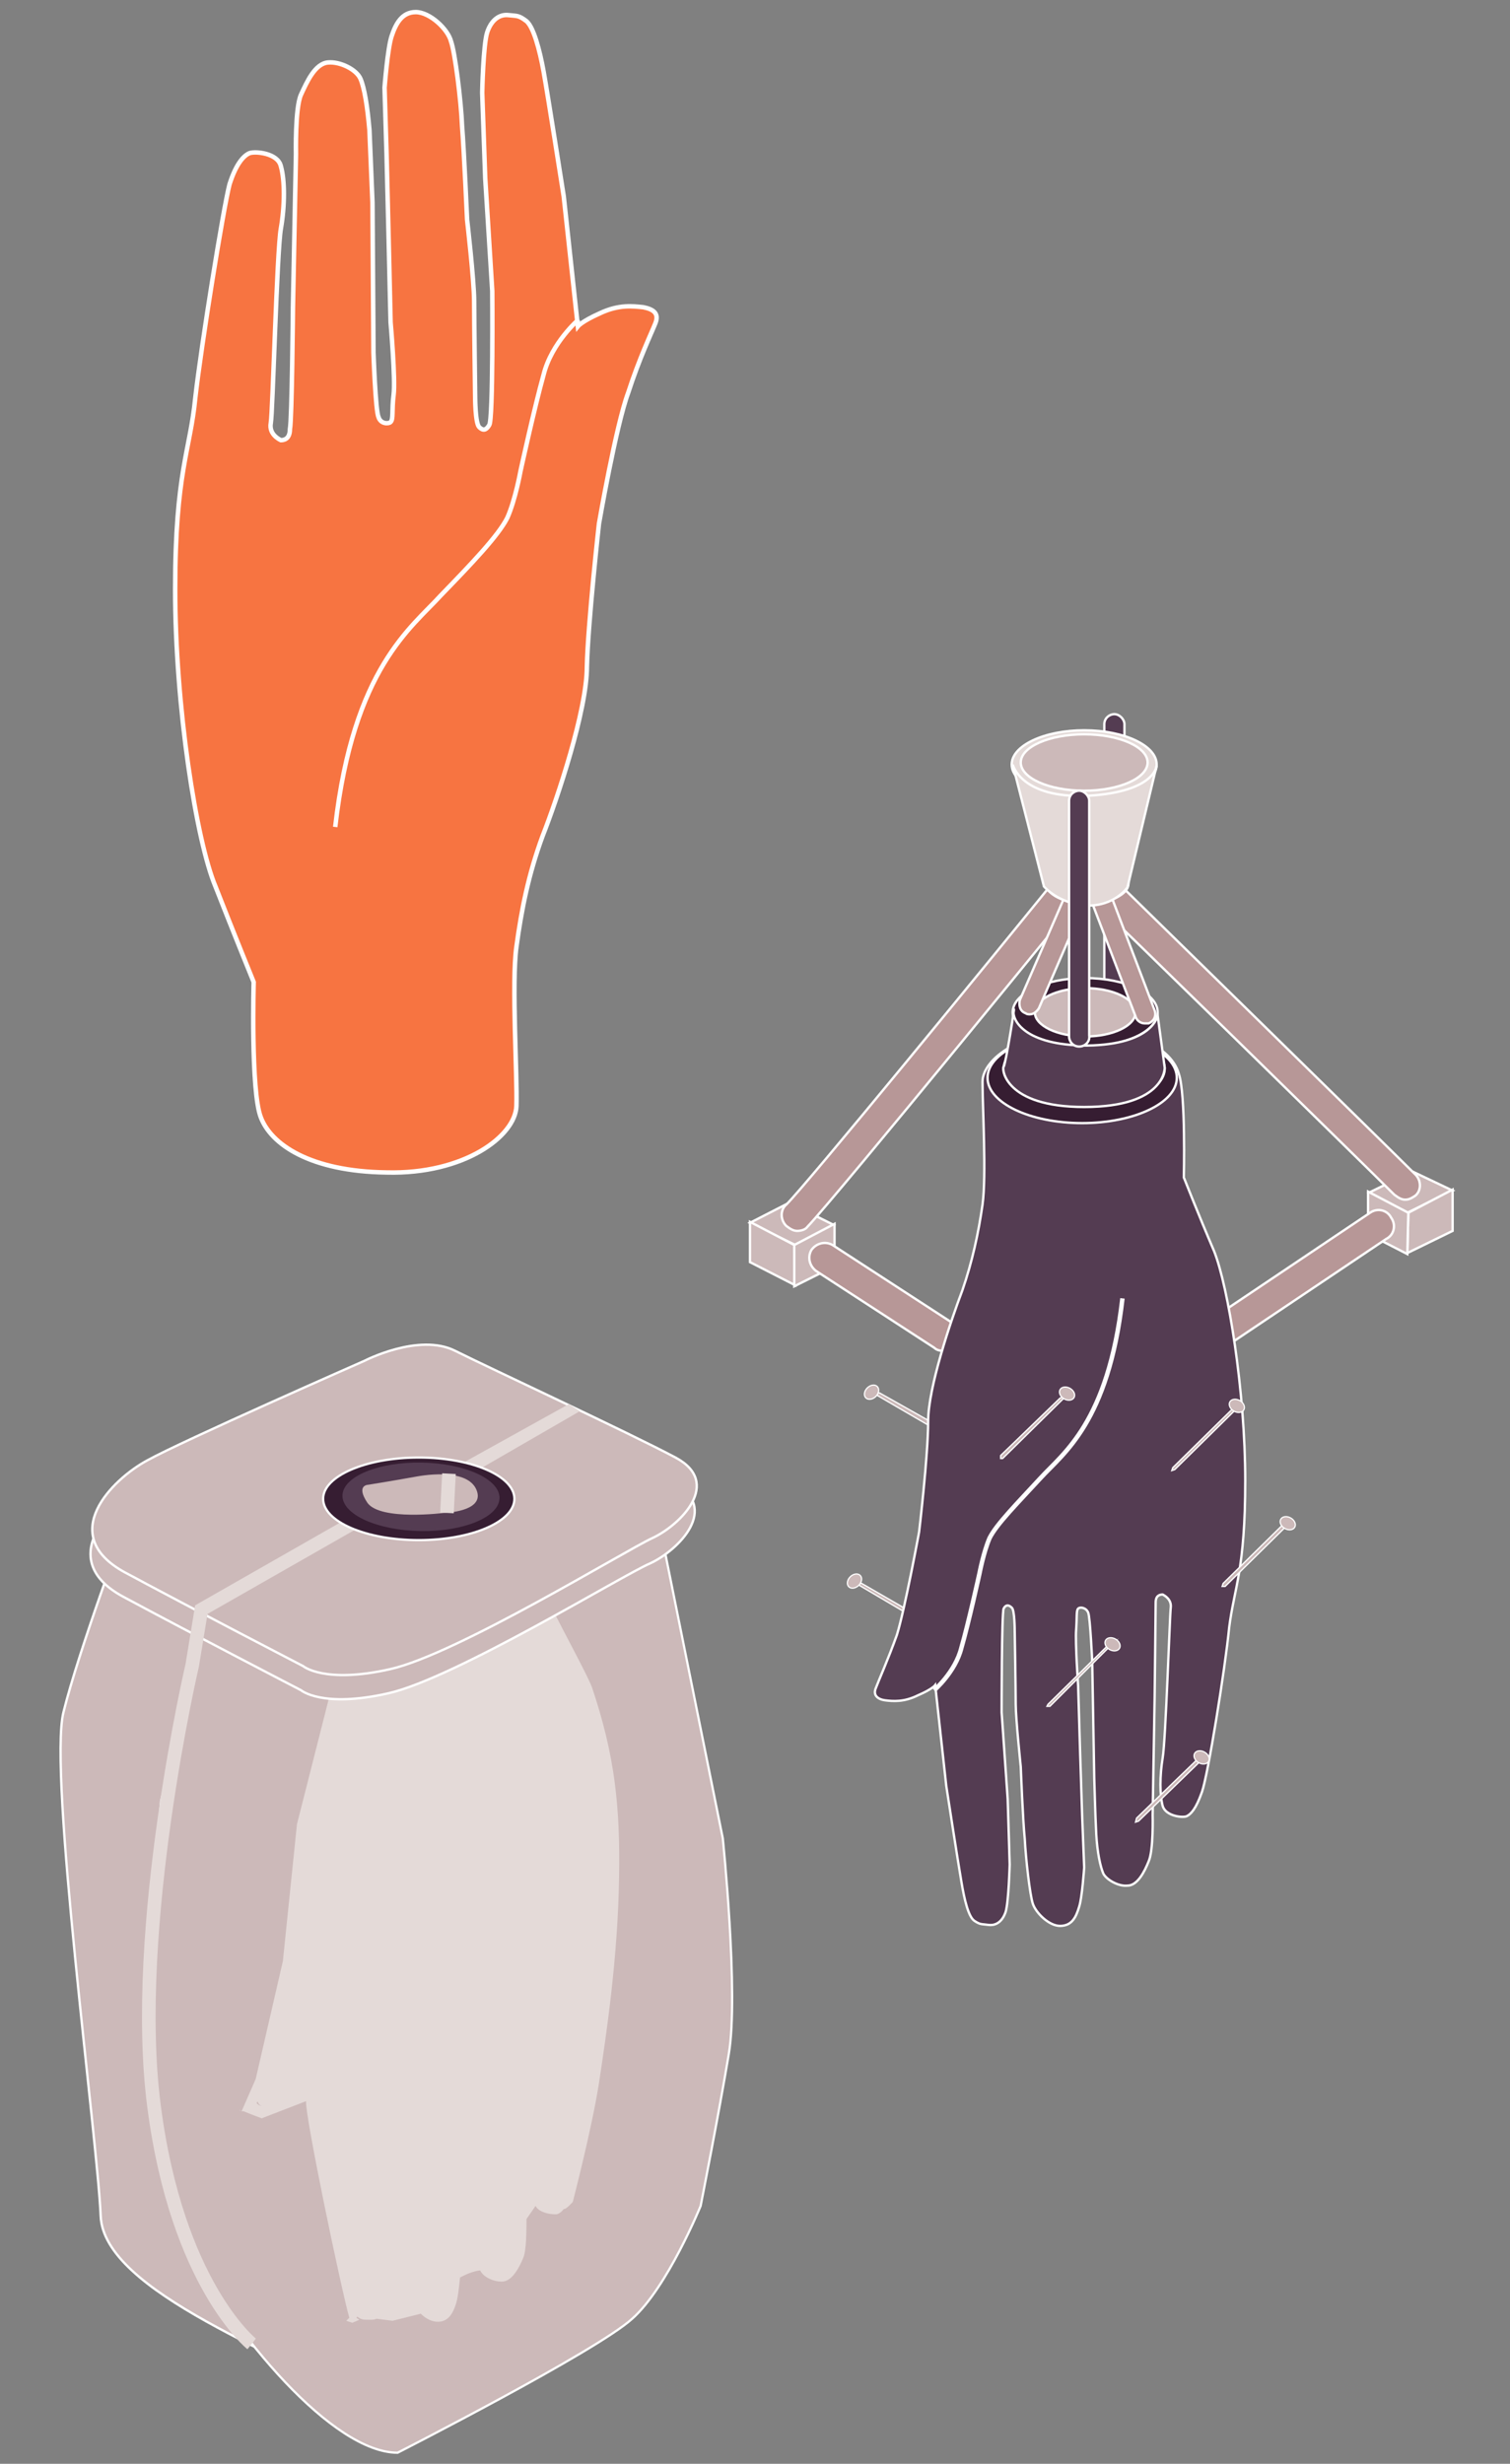 <?xml version="1.0" encoding="utf-8"?>
<!-- Generator: Adobe Illustrator 25.2.3, SVG Export Plug-In . SVG Version: 6.00 Build 0)  -->
<svg version="1.1" id="Layer_1" xmlns="http://www.w3.org/2000/svg" xmlns:xlink="http://www.w3.org/1999/xlink" x="0px" y="0px"
	 viewBox="0 0 150 244.6" style="enable-background:new 0 0 150 244.6;" xml:space="preserve">
<rect x="0" y="0" width="150" height="244.6" fill="#808080" stroke="none"/>
<style type="text/css">
	.st0{fill:#F77441;stroke:#FFFFFF;stroke-width:0.443;stroke-miterlimit:10;}
	.st1{fill:none;stroke:#FFFFFF;stroke-width:0.443;stroke-miterlimit:10;}
	.st2{fill:#543C52;stroke:#FFFFFF;stroke-width:0.233;stroke-miterlimit:10;}
	.st3{fill:#CCB9B9;stroke:#FFFFFF;stroke-width:0.128;stroke-miterlimit:10;}
	.st4{fill:#CCB9B9;stroke:#FFFFFF;stroke-width:0.12;stroke-miterlimit:9.998;}
	.st5{fill:#CCB9B9;stroke:#FFFFFF;stroke-width:0.233;stroke-miterlimit:10;}
	.st6{fill:#B79797;stroke:#FFFFFF;stroke-width:0.233;stroke-miterlimit:10;}
	.st7{fill:none;stroke:#FFFFFF;stroke-width:0.442;stroke-miterlimit:10;}
	.st8{fill:#CCB9B9;stroke:#FFFFFF;stroke-width:0.12;stroke-miterlimit:9.999;}
	.st9{fill:#361D32;stroke:#FFFFFF;stroke-width:0.233;stroke-miterlimit:10;}
	.st10{fill:none;stroke:#FFFFFF;stroke-width:0.233;stroke-miterlimit:10;}
	.st11{fill:none;stroke:#B79797;stroke-width:0.233;stroke-linecap:round;stroke-miterlimit:10;}
	.st12{fill:#E4DAD8;stroke:#FFFFFF;stroke-width:0.233;stroke-miterlimit:10;}
	.st13{fill:#CCB9B9;stroke:#FFFFFF;stroke-width:0.221;stroke-miterlimit:10;}
	.st14{fill:#E4DAD8;}
	.st15{fill:#543C52;stroke:#543C52;stroke-width:0.385;stroke-miterlimit:10;}
	.st16{fill:none;stroke:#E4DAD8;stroke-width:1.352;stroke-miterlimit:10;}
	.st17{fill:#361D32;stroke:#FFFFFF;stroke-width:0.221;stroke-miterlimit:10;}
	.st18{fill:#543C52;}
	.st19{clip-path:url(#SVGID_2_);}
	.st20{fill:#CCB9B9;}
</style>
<g>
	<path class="st0" d="M25.9,110.9c-1-2.6-0.7-13.4-0.7-13.4s-2-4.9-3.8-9.5c-1.9-4.5-4-17.9-4-29.5s1.5-13.8,2-19
		c0.6-5.3,2.8-18.9,3.4-21.2c0.7-2.2,1.5-2.9,2-3.1c0.6-0.2,2.8,0,3.1,1.3c0.4,1.4,0.4,3.9,0,6.2s-0.8,18.2-1,19.3
		c-0.2,1.1,0.8,1.6,1,1.7c0.3,0,0.9-0.1,0.9-1.1c0.2-0.9,0.3-12.1,0.3-12.1l0.3-15.2c0,0-0.1-4.6,0.5-5.9s1.4-3.1,2.7-3.2
		c1.2-0.1,2.8,0.7,3.2,1.6s0.7,2.8,0.9,5.1c0.1,2.4,0.3,7.2,0.3,7.2L37.1,35c0,0,0.2,5.8,0.5,6.4c0.2,0.7,1,0.7,1.2,0.5
		c0.3-0.3,0.1-1.1,0.3-2.7c0.2-1.5-0.3-7.2-0.3-7.2l-0.2-8.6l-0.2-8.1l-0.2-6.6c0,0,0.3-3.9,0.7-5.1s1-2.4,2.4-2.4s3.2,1.7,3.5,2.9
		c0.4,1.1,1,5.9,1.1,8.4c0.2,2.5,0.5,9.3,0.5,9.3s0.7,6.1,0.7,8.1s0.1,9.5,0.1,9.5s0,2.6,0.4,3s0.7,0.3,1-0.2
		c0.4-0.5,0.3-13.3,0.3-13.3l-0.7-11.2l-0.3-8.5c0,0,0.1-4.8,0.5-6s1.2-1.8,2.1-1.7c0.9,0.1,1,0,1.8,0.6c0.7,0.6,1.3,2.8,1.7,5
		s2,12.4,2,12.4l1.4,12.9c0,0,0.4-0.5,2.2-1.3c1.9-0.9,3.3-0.7,4.3-0.6c1,0.2,1.6,0.6,1.2,1.6s-1.6,3.5-2.7,6.9
		c-1.2,3.2-2.9,13-2.9,13s-1.1,9.9-1.2,14.2c0,4.3-2.9,13-4.4,16.8c-1.4,3.8-2.1,7.3-2.6,11c-0.5,3.6,0.1,12.7,0,15.8
		c-0.1,3-5.2,6.8-12.9,6.6C30.8,116.3,26.9,113.6,25.9,110.9z"/>
	<path class="st1" d="M57.5,31.7c0,0-2.7,2.3-3.5,5.5c-0.9,3.2-2.3,9.6-2.3,9.6s-0.5,2.8-1.3,4.6c-0.9,1.8-3.6,4.6-6.6,7.7
		c-2.9,3.2-8.7,7.2-10.5,23"/>
</g>
<g>
	<g>
		<path class="st2" d="M110.7,98.1c-0.6,0-1-0.5-1-1V71.9c0-0.6,0.5-1,1-1s1,0.5,1,1v25.2C111.7,97.6,111.3,98.1,110.7,98.1z"/>
	</g>
	<g>
		<polygon class="st3" points="94.3,142.7 86.4,138.1 87.4,138.3 94.5,142.3 94.6,142.6 		"/>
		<ellipse transform="matrix(0.711 -0.703 0.703 0.711 -72.149 100.833)" class="st4" cx="86.6" cy="138.2" rx="0.8" ry="0.6"/>
	</g>
	<g>
		<polygon class="st3" points="92.5,161.6 84.7,157 85.6,157.2 92.7,161.3 92.8,161.6 		"/>
		<ellipse transform="matrix(0.711 -0.703 0.703 0.711 -85.852 105.024)" class="st4" cx="84.9" cy="157" rx="0.8" ry="0.6"/>
	</g>
	<g>
		<polygon class="st5" points="74.5,121.4 79,123.6 82.8,121.6 78.4,119.4 		"/>
		<polygon class="st5" points="74.5,121.3 74.5,125.3 79,127.6 78.9,123.6 		"/>
		<polygon class="st5" points="78.9,123.6 78.9,127.7 82.9,125.7 82.9,121.5 		"/>
		<g>
			<path class="st6" d="M93.6,134.1c-0.3,0-0.6-0.1-0.8-0.3l-11.7-7.6c-0.7-0.5-0.9-1.4-0.5-2.1c0.5-0.7,1.4-0.9,2.1-0.5l11.7,7.6
				c0.7,0.5,0.9,1.4,0.5,2.1C94.7,133.8,94.1,134.1,93.6,134.1z"/>
		</g>
		<g>
			<path class="st6" d="M79.2,122.2c-0.4,0-0.7-0.2-1.1-0.5c-0.6-0.6-0.6-1.6,0-2.1c2.1-2.1,19.8-23.7,28.7-34.7
				c0.6-0.7,1.5-0.7,2.1-0.2c0.7,0.6,0.7,1.5,0.2,2.1c-1,1.3-26.1,32.1-28.9,35C80,122.1,79.5,122.2,79.2,122.2z"/>
		</g>
	</g>
	<g>
		<polygon class="st5" points="144.3,118.2 139.8,120.4 136,118.4 140.3,116.3 		"/>
		<polygon class="st5" points="144.3,118.1 144.3,122.2 139.8,124.4 139.9,120.4 		"/>
		<polygon class="st5" points="139.9,120.4 139.8,124.5 135.9,122.5 135.9,118.3 		"/>
		<g>
			<path class="st6" d="M121.4,133.6c-0.5,0-1-0.3-1.3-0.7c-0.5-0.7-0.3-1.7,0.5-2.1l15.5-10.4c0.7-0.5,1.7-0.3,2.1,0.5
				c0.5,0.7,0.3,1.7-0.5,2.1l-15.5,10.4C122,133.5,121.7,133.6,121.4,133.6z"/>
		</g>
		<g>
			<path class="st6" d="M139.6,119.1c-0.4,0-0.7-0.2-1.1-0.5c-2.8-2.8-29.9-29.3-30.2-29.5c-0.7-0.6-0.7-1.6,0-2.1
				c0.6-0.7,1.6-0.7,2.1,0c0.3,0.3,27.4,26.8,30.2,29.6c0.6,0.6,0.6,1.6,0,2.1C140.3,118.9,140,119.1,139.6,119.1z"/>
		</g>
	</g>
	<g>
		<path class="st2" d="M117.1,106.6c0.7,2,0.5,10.3,0.5,10.3s1.5,3.8,3,7.3c1.4,3.5,3.1,13.9,3.1,22.8s-1.1,10.6-1.6,14.6
			c-0.4,4.1-2.1,14.6-2.7,16.3s-1.1,2.2-1.5,2.4s-2.1,0-2.4-1c-0.3-1.1-0.3-3,0-4.8s0.7-14.1,0.8-14.9c0.1-0.8-0.6-1.2-0.8-1.3
			c-0.3,0-0.7,0.1-0.7,0.8s-0.1,9.4-0.1,9.4l-0.2,11.7c0,0,0.1,3.5-0.4,4.6c-0.4,1-1.1,2.4-2.1,2.4c-0.9,0.1-2.1-0.6-2.4-1.2
			c-0.3-0.7-0.6-2.1-0.7-3.9c-0.1-1.9-0.2-5.6-0.2-5.6l-0.2-11.5c0,0-0.2-4.4-0.4-4.9c-0.2-0.5-0.8-0.6-1-0.4
			c-0.2,0.2-0.1,0.8-0.2,2.1c-0.1,1.2,0.2,5.6,0.2,5.6l0.2,6.7l0.2,6.2l0.2,5.1c0,0-0.2,3-0.5,3.9c-0.3,1-0.7,1.9-1.9,1.9
			c-1.1,0-2.4-1.3-2.7-2.2c-0.3-0.9-0.7-4.5-0.8-6.4c-0.2-2-0.4-7.2-0.4-7.2s-0.5-4.8-0.5-6.2c0-1.5-0.1-7.3-0.1-7.3s0-2.1-0.3-2.3
			c-0.3-0.3-0.6-0.3-0.8,0.1S99.5,170,99.5,170l0.6,8.6l0.2,6.5c0,0-0.1,3.7-0.4,4.7c-0.3,0.9-0.9,1.4-1.7,1.3
			c-0.7-0.1-0.8,0-1.4-0.4s-1-2.1-1.3-3.9c-0.3-1.7-1.5-9.5-1.5-9.5l-1.1-10c0,0-0.3,0.4-1.7,1c-1.4,0.7-2.5,0.6-3.3,0.5
			c-0.7-0.1-1.2-0.5-0.9-1.2c0.3-0.8,1.2-2.8,2.1-5.3c0.8-2.6,2.2-10.2,2.2-10.2s0.9-7.6,0.9-11s2.3-10.1,3.4-13
			c1-2.9,1.6-5.7,2-8.5s0-9.8,0-12.2c0-2.3,4-5.2,10-5.1C113.7,102.3,116.5,104.5,117.1,106.6z"/>
		<path class="st7" d="M92.8,167.8c0,0,2.1-1.8,2.7-4.2c0.7-2.4,1.8-7.4,1.8-7.4s0.4-2.1,1-3.5c0.7-1.4,2.8-3.5,5.1-6
			c2.2-2.4,6.7-5.5,8.1-17.8"/>
	</g>
	<g>
		<polygon class="st3" points="99.6,144.8 106.1,138.4 105.3,138.8 99.4,144.5 99.4,144.8 		"/>
		<ellipse transform="matrix(0.5 -0.866 0.866 0.5 -66.855 160.95)" class="st8" cx="106" cy="138.4" rx="0.6" ry="0.8"/>
	</g>
	<g>
		<polygon class="st3" points="104.3,169.4 110.7,163 109.9,163.5 104.1,169.2 104,169.4 		"/>
		<ellipse transform="matrix(0.5 -0.866 0.866 0.5 -86.063 177.336)" class="st8" cx="110.5" cy="163.2" rx="0.6" ry="0.8"/>
	</g>
	<g>
		<polygon class="st3" points="121.7,157.5 128.2,151.1 127.3,151.5 121.5,157.2 121.4,157.5 		"/>
		<ellipse transform="matrix(0.5 -0.866 0.866 0.5 -66.967 186.384)" class="st8" cx="127.9" cy="151.2" rx="0.6" ry="0.8"/>
	</g>
	<g>
		<polygon class="st3" points="116.7,145.9 123.1,139.6 122.3,140 116.5,145.7 116.4,146 		"/>
		<ellipse transform="matrix(0.5 -0.866 0.866 0.5 -59.478 176.201)" class="st8" cx="122.9" cy="139.6" rx="0.6" ry="0.8"/>
	</g>
	<g>
		<polygon class="st3" points="113.1,180.8 119.6,174.5 118.8,174.8 112.9,180.5 112.8,180.9 		"/>
		<ellipse transform="matrix(0.5 -0.866 0.866 0.5 -91.453 190.621)" class="st8" cx="119.4" cy="174.5" rx="0.6" ry="0.8"/>
	</g>
	<ellipse class="st9" cx="107.5" cy="107" rx="9.4" ry="4.5"/>
	<ellipse class="st5" cx="107.7" cy="106.1" rx="8" ry="3.7"/>
	<ellipse class="st9" cx="107.8" cy="100.5" rx="7.2" ry="3.4"/>
	<ellipse class="st5" cx="107.8" cy="100.5" rx="5" ry="2.4"/>
	<ellipse class="st5" cx="108" cy="87.7" rx="4.1" ry="2"/>
	<path class="st2" d="M100.7,100.3c0.2-0.9-0.8,5.4-1,5.6s0.1,4,8,4c8.1,0,8-3.9,8-3.9l-0.7-5.2c0,0-0.4,2.9-7,3
		C101.7,103.8,100.5,101.2,100.7,100.3z"/>
	<g>
		<line class="st10" x1="102.3" y1="99.7" x2="108.9" y2="84.5"/>
		<path class="st6" d="M102.3,100.7c-0.1,0-0.3,0-0.4-0.1c-0.6-0.2-0.7-0.8-0.6-1.3l6.6-15.2c0.2-0.6,0.8-0.7,1.3-0.6
			c0.6,0.2,0.7,0.8,0.6,1.3l-6.6,15.3C103,100.4,102.7,100.7,102.3,100.7z"/>
	</g>
	<g>
		<line class="st10" x1="107.4" y1="84.3" x2="113.7" y2="100.6"/>
		<path class="st6" d="M113.7,101.6c-0.4,0-0.8-0.3-0.9-0.7l-6.2-16.2c-0.2-0.6,0.1-1.1,0.6-1.3c0.6-0.2,1.1,0.1,1.3,0.6l6.2,16.3
			c0.2,0.6-0.1,1.1-0.6,1.3C113.9,101.6,113.8,101.6,113.7,101.6z"/>
	</g>
	<line class="st11" x1="108.1" y1="87.6" x2="107.9" y2="96.7"/>
	<ellipse class="st12" cx="107.7" cy="75.9" rx="7.2" ry="3.4"/>
	<ellipse class="st5" cx="107.7" cy="75.7" rx="6.3" ry="2.8"/>
	<path class="st12" d="M100.6,75.9l3.1,12.1c0,0,1.4,1.7,4.2,1.9c2.8,0.1,4.1-1.8,4.1-1.8l2.9-12.1c0,0-0.1,2.6-6.8,3
		C101.4,79.3,100.6,75.9,100.6,75.9z"/>
	<path class="st5" d="M92.6,125"/>
	<g>
		<path class="st2" d="M107.2,103.9c-0.6,0-1-0.5-1-1V79.5c0-0.6,0.5-1,1-1s1,0.5,1,1v23.3C108.3,103.4,107.8,103.9,107.2,103.9z"/>
	</g>
</g>
<g>
	<path class="st5" d="M53.8,139l4.6,34.7l6.1,24.8l-4.7,11.2l-7.5,14.5c0,0-2.3,21.5-13.3,15.6c-11-6-28.7-12.3-29-19.8
		c-0.3-7.5-5.2-43.9-3.7-50s6.2-18.7,6.2-18.7L53.8,139z"/>
	<path class="st13" d="M63.9,143.4l7.9,39.1c0,0,1.6,15.4,0.6,21.4S69.6,219,69.6,219s-3.3,8.1-6.8,11.2
		c-3.5,3.2-23.3,13.3-23.3,13.3c-6.4,0-16.2-11.5-21.5-21.5c-5.3-10.1-2-43.2-2-43.2l4.2-18.7L63.9,143.4z"/>
	<path class="st14" d="M24,209.6L24,209.6h0.2c0.7,0.3,1.8,0.7,1.8,0.7l4.4-1.7l0,0c-0.1,1.5,3.5,18.7,4.3,21.5l-0.3,0.3l0.6,0.2
		l0.7-0.3l-0.3-0.2l0.1-0.1c0.4,0.3,0.6,0.3,1.2,0.3c0.3,0,0.5,0,0.7-0.1l1.6,0.2l2.8-0.7c0.5,0.5,1.1,0.8,1.7,0.8
		c1,0,1.5-0.8,1.8-1.8c0.2-0.6,0.3-1.7,0.4-2.6c0.6-0.3,1.2-0.6,2-0.7c0.3,0.7,1.5,1.2,2.3,1.1c0.9-0.1,1.6-1.4,2-2.4
		c0.3-0.7,0.3-2.9,0.3-3.8l0.9-1.3c0.4,0.8,2,0.9,2.2,0.8c0.2-0.1,0.4-0.2,0.6-0.5c0.2,0.1,0.9-0.7,0.9-0.7s1.9-7.3,2.6-11.8
		c0.7-4.6,1.9-12.5,2-20.6c0.1-6.8-0.4-11.9-2.7-18.7c-0.5-1.3-2.6-5.1-4.2-8.3c-0.1,0-0.2-0.4-0.3-1.1c0-2.1-0.1-7.1-0.6-8.7
		c0-0.6,0-0.8,0.1-0.8l-0.5,0.1c-1-1.7-3.6-3.2-8.7-3.3c-4.8,0-8.2,2-9.2,3.9c0-0.4-0.1-0.6-0.1-0.6l-0.7,1.5
		c0,14.4-1.9,18.3-1.9,18.3l-3.2,12.6l-1.4,13.6l-2.7,11.7L24,209.6C23.7,209.5,23.7,209.4,24,209.6z M53.2,199.2
		c0.1,0.2,0.2,0.4,0.2,0.7C53.4,199.6,53.3,199.4,53.2,199.2z M46.6,221.2c0,0.2,0,0.4,0,0.5c0,0.2,0,0.4,0.1,0.6
		C46.6,221.8,46.6,221.5,46.6,221.2L46.6,221.2z M25.5,208.8c0-0.1,0.1-0.1,0.1-0.2c0,0.2,0.2,0.4,0.4,0.5
		C25.7,209,25.6,208.9,25.5,208.8z"/>
	<ellipse class="st15" cx="41.6" cy="148.8" rx="7.8" ry="3.4"/>
	<path class="st5" d="M36,137.5c0,0-18.2,8-21.6,9.9s-9,7.4-2.2,11.1c6.7,3.6,17.7,9.3,17.7,9.3s2.1,1.8,8.7,0.3s23.2-11.7,26-12.9
		c2.8-1.3,7-5.5,2.3-8c-4.7-2.5-18.3-8.8-21.9-10.6C41.4,134.8,36,137.5,36,137.5z"/>
	<path class="st5" d="M36.2,135.1c0,0-18.2,8-21.6,9.9c-3.5,1.9-9,7.4-2.2,11.1c6.7,3.6,17.7,9.3,17.7,9.3s2.1,1.8,8.7,0.3
		s23.2-11.7,26-13c2.8-1.3,7-5.5,2.3-8s-18.3-8.8-21.9-10.6C41.6,132.3,36.2,135.1,36.2,135.1z"/>
	<path class="st16" d="M34.9,151.3L20,159.8l-0.9,5.5c0,0-6.1,26.1-3.8,43.8s9.7,23.6,9.7,23.6"/>
	<g>
		<polygon class="st14" points="45.3,147.2 44.6,146 56.5,139.4 57.6,140.1 		"/>
	</g>
	<ellipse class="st17" cx="41.6" cy="148.8" rx="9.5" ry="4.1"/>
	<g>
		<g>
			
				<ellipse id="XMLID_50_" transform="matrix(1.641071e-02 -1 1 1.641071e-02 -107.466 187.962)" class="st18" cx="41.8" cy="148.6" rx="3.4" ry="7.8"/>
		</g>
		<g>
			<g>
				<g>
					<defs>
						
							<ellipse id="SVGID_1_" transform="matrix(1.641071e-02 -1 1 1.641071e-02 -107.466 187.962)" cx="41.8" cy="148.6" rx="3.4" ry="7.8"/>
					</defs>
					<clipPath id="SVGID_2_">
						<use xlink:href="#SVGID_1_"  style="overflow:visible;"/>
					</clipPath>
					<g class="st19">
						<path class="st20" d="M36.6,147.4c0,0,2.5-0.4,4.7-0.8s5.5-0.5,6.1,1.5s-3.3,2.1-3.3,2.1s-6.3,0.8-7.6-1
							C35.3,147.4,36.6,147.4,36.6,147.4z"/>
					</g>
				</g>
			</g>
		</g>
	</g>
	<line class="st16" x1="44.6" y1="146.3" x2="44.4" y2="150.2"/>
</g>
</svg>
